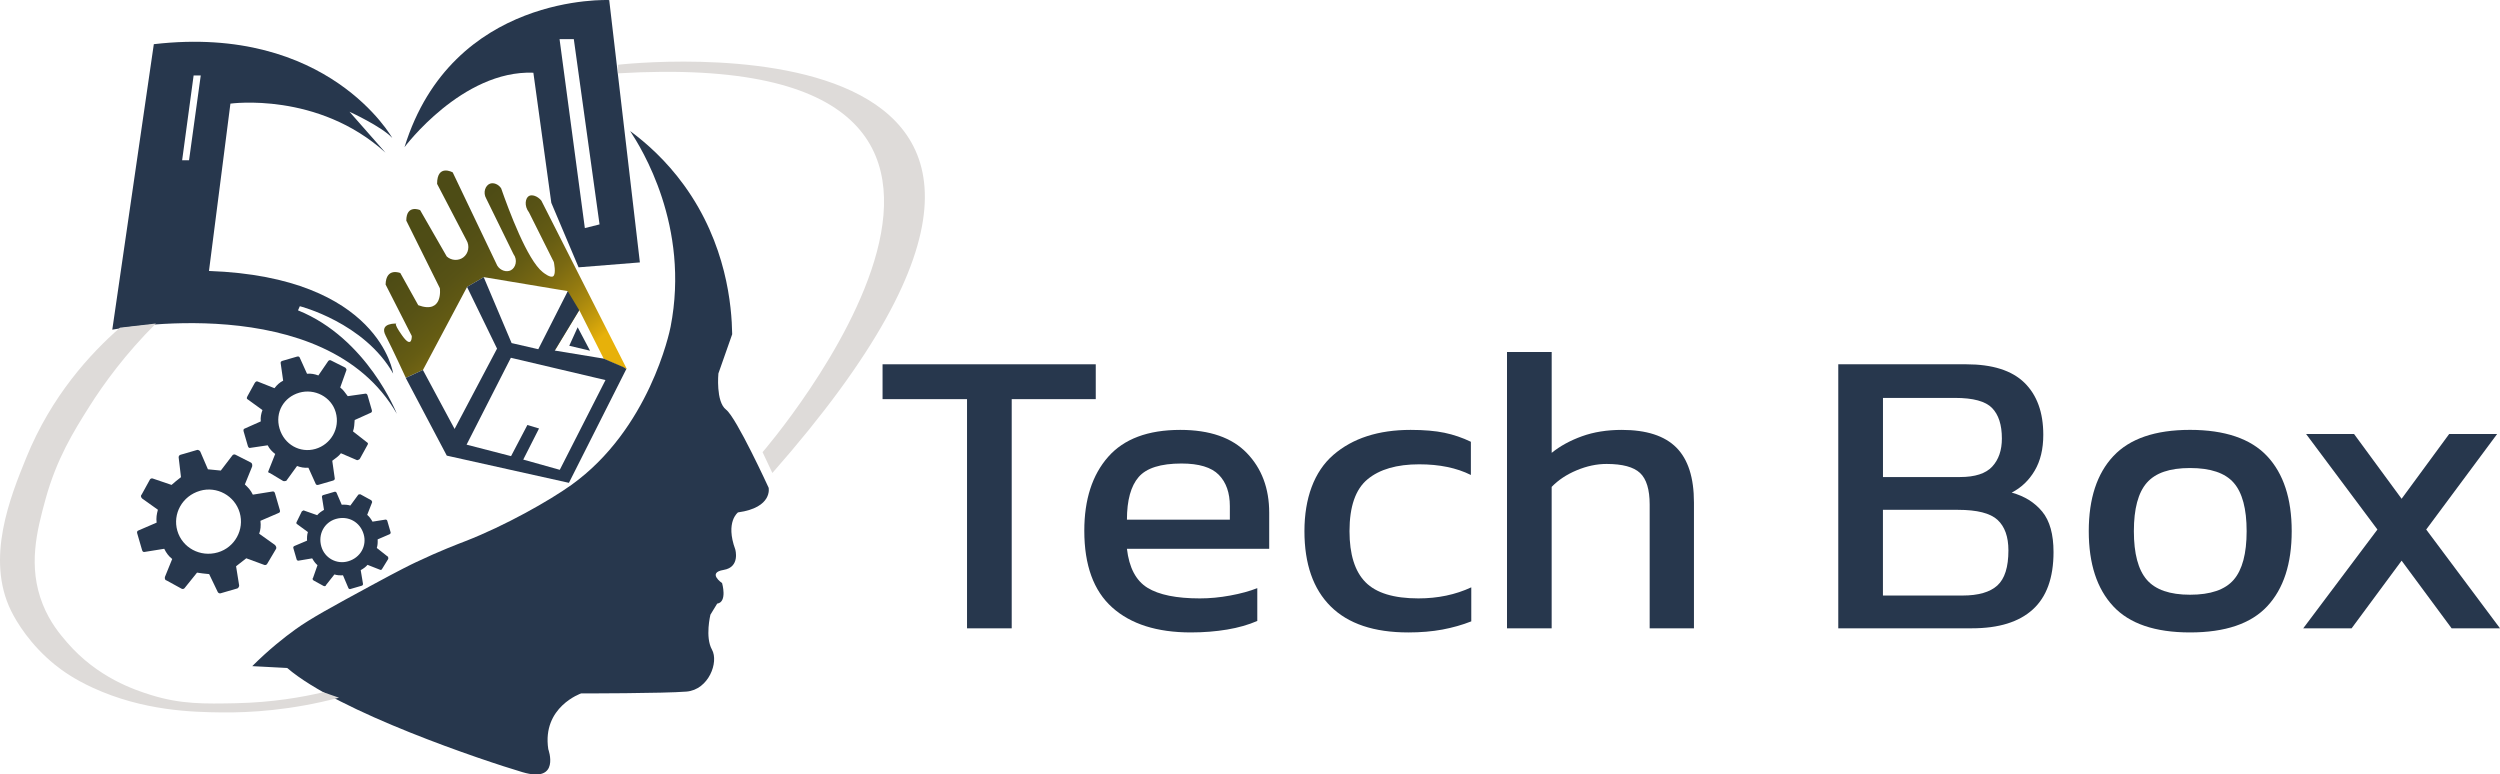 <?xml version="1.0" encoding="UTF-8"?>
<svg id="Layer_1" data-name="Layer 1" xmlns="http://www.w3.org/2000/svg" xmlns:xlink="http://www.w3.org/1999/xlink" viewBox="0 0 1182.1 366.21">
  <defs>
    <style>
      .cls-1, .cls-2 {
        fill: #27374d;
      }

      .cls-1, .cls-3 {
        fill-rule: evenodd;
      }

      .cls-3 {
        fill: #dedbd9;
      }

      .cls-4 {
        fill: none;
      }

      .cls-5 {
        fill: url(#linear-gradient);
      }
    </style>
    <linearGradient id="linear-gradient" x1="261.28" y1="179.68" x2="185.87" y2="93.06" gradientUnits="userSpaceOnUse">
      <stop offset="0" stop-color="#e7b10a"/>
      <stop offset=".02" stop-color="#ddaa0a"/>
      <stop offset=".12" stop-color="#b6910d"/>
      <stop offset=".22" stop-color="#957b10"/>
      <stop offset=".33" stop-color="#7a6912"/>
      <stop offset=".45" stop-color="#655c13"/>
      <stop offset=".59" stop-color="#575215"/>
      <stop offset=".75" stop-color="#4e4c15"/>
      <stop offset="1" stop-color="#4c4b16"/>
    </linearGradient>
  </defs>
  <path class="cls-2" d="M297.96,61.96c7.72,5.69,17.01,13.95,25.43,25.54,20.22,27.85,22.61,57.35,22.82,70.54-2.17,6.18-4.35,12.37-6.52,18.55,0,0-1.3,13.33,3.62,17.1,4.93,3.77,20.14,36.95,20.14,36.95,0,0,2.03,9.37-14.49,11.64,0,0-6.09,4.44-1.3,17.49,0,0,2.46,8.4-5.51,9.71-7.97,1.3-.72,6.23-.72,6.23,0,0,2.61,8.98-2.32,9.71l-3.19,5.22s-2.61,10.58,.72,16.52c3.33,5.94-1.59,18.98-12.03,19.85-10.43,.87-49.85,.87-49.85,.87,0,0-18.55,6.38-15.51,26.37,0,0,5.94,16.23-12.17,10.87-18.11-5.36-86.95-28.4-111.29-49.27l-16.52-.87c7.97-7.95,15.2-13.62,20.43-17.39,7.14-5.14,16.88-10.45,36.08-20.87,13.62-7.39,18.44-9.72,20.87-10.87,11.48-5.45,20.11-8.69,23.48-10,18.81-7.32,39.65-19.12,50-26.52,36.85-26.35,46.5-72.44,46.95-74.78,9.3-47.64-13.82-84.55-19.13-92.6Z"/>
  <path class="cls-5" d="M296.42,174.53c-13.49-26.56-26.97-53.12-40.46-79.68-1.85-2.23-4.47-2.98-5.87-2.17-1.66,.96-2.38,4.6,.04,7.75,7.63,15.25,11.74,23.48,11.74,23.48,0,0,1.25,5.68-.33,6.74-1.28,.86-4.23-1.44-4.89-1.96-7.35-5.74-16.1-29.38-19.7-39.67-1.33-1.97-3.61-2.79-5.27-2.17-2.15,.81-3.47,4.15-1.76,7.06,4.29,8.74,8.57,17.49,12.86,26.23,2.08,2.76,1.09,6.45-1.23,7.65-1.96,1.02-4.89,.25-6.41-2.15l-21.08-44.13s-7.39-4.13-7.39,5.43c4.62,8.86,9.25,17.73,13.87,26.59,1.68,2.77,.98,6.35-1.5,8.19-2.29,1.7-5.59,1.55-7.8-.44l-12.61-21.95s-6.52-2.83-6.52,5l15.87,31.95s1.74,12.39-10.22,8.04l-8.48-15.22s-6.74-2.83-6.96,5.43l12.39,24.35s.22,6.52-4.56-.22c-4.78-6.74-2.39-5.65-2.39-5.65,0,0-8.69-.65-5.43,5.65,3.26,6.3,9.56,20,9.56,20,2.7-1.25,5.41-2.5,8.11-3.75,6.96-13.09,13.91-26.18,20.87-39.27,2.63-1.53,5.27-3.07,7.9-4.6,13.24,2.21,26.49,4.41,39.73,6.62-2.05,9.36-4.1,18.72-6.15,28.08,3.85-6.36,7.71-12.72,11.56-19.08,3.86,7.67,7.73,15.34,11.59,23.01,3.65,1.62,7.29,3.24,10.94,4.85Z"/>
  <g>
    <polygon class="cls-4" points="254.75 164.93 267.8 138.41 229.54 131.45 242.15 161.89 254.75 164.93"/>
    <polygon class="cls-4" points="220.84 136.67 199.98 174.93 215.19 202.32 234.75 164.93 220.84 136.67"/>
    <polygon class="cls-4" points="241.71 169.49 221.28 210.14 241.71 215.36 248.67 202.32 255.62 202.32 248.67 215.36 264.9 219.71 285.91 180 241.71 169.49"/>
    <path class="cls-4" d="M284.75,169.13l-10.94-21.3-10.72,17.46,21.66,3.84Zm-5-3.12l-11.67-2.75,5.29-8.98,6.38,11.74Z"/>
  </g>
  <path class="cls-2" d="M294.87,173.63c-3.15-1.36-6.3-2.72-9.46-4.07-7.7-1.27-15.4-2.54-23.1-3.8,1.73-2.85,3.45-5.7,5.18-8.55,2.13-3.51,4.25-7.02,6.38-10.53-1.8-3-3.6-6-5.41-8.99-4.65,9.14-9.29,18.29-13.94,27.43-4.2-.97-8.41-1.93-12.61-2.9-4.4-10.39-8.79-20.77-13.19-31.16-2.63,1.53-5.27,3.07-7.9,4.6,4.73,9.73,9.47,19.45,14.2,29.18-6.69,12.66-13.38,25.32-20.07,37.99-5-9.3-10-18.6-14.99-27.9-2.7,1.25-5.41,2.51-8.11,3.76,6.47,12.25,12.94,24.5,19.41,36.75,19.25,4.29,38.5,8.57,57.75,12.86,9.06-17.95,18.11-35.91,27.17-53.86-.44-.27-.88-.53-1.32-.8Zm-30.18,48.52c-5.76-1.61-11.52-3.22-17.28-4.84,2.49-4.9,4.98-9.81,7.47-14.71-1.84-.55-3.67-1.1-5.51-1.65-2.57,4.91-5.14,9.82-7.72,14.73-7.01-1.81-14.02-3.62-21.03-5.43,6.98-13.69,13.96-27.39,20.94-41.08,14.91,3.51,29.83,7.03,44.74,10.54-7.2,14.15-14.41,28.29-21.61,42.44Z"/>
  <polygon class="cls-2" points="273.14 154.74 269.17 163.49 278.99 165.83 273.14 154.74"/>
  <g>
    <path class="cls-2" d="M288.06,.03s-74.2-3.48-96.8,69.56c0,0,27.24-36.52,60.94-35.21l8.48,61.52,12.9,30.5,28.98-2.32L288.06,.03Zm-11.52,107.82l-11.96-89.34h6.74l12.17,87.6-6.96,1.74Z"/>
    <path class="cls-2" d="M140.9,146.75l.87-1.96s30.43,7.72,44.13,31.84c0,0-6.23-45.61-87.09-48.51l10.14-79.12s41.45-5.8,73.33,23.19l-17.03-19.35s15.22,6.96,20.22,12.39c0,0-30.14-53.91-112.74-44.34l-19.64,134.99s100.64-19.56,134.55,39.78c0,0-13.91-35.65-46.73-48.91Zm-51.52-70.97h-3.26l5.43-40.1h3.37l-5.54,40.1Z"/>
  </g>
  <g>
    <path class="cls-1" d="M98.31,221.9c2.03,.2,4.06,.4,6.09,.6l5.43-7.1c.26-.47,.99-.68,1.46-.42l7.41,3.77c.47,.26,.68,.99,.53,1.82l-3.45,8.5c1.62,1.5,2.77,2.75,3.77,4.82l9.05-1.45c.73-.21,1.2,.05,1.41,.77l2.33,8.01c.21,.73-.05,1.2-.77,1.41l-8.42,3.63c.27,2.29,.07,4.32-.6,6.09l7.47,5.33c.58,.62,.79,1.35,.53,1.82l-4.24,7.15c-.26,.47-.99,.68-1.46,.42l-8.4-3.09c-1.61,1.26-3.22,2.51-4.82,3.77l1.45,9.05c.11,.36-.41,1.3-.77,1.41l-8.01,2.33c-.73,.21-1.3-.41-1.41-.77l-3.99-8.31c-2.03-.2-4.06-.4-5.73-.7l-5.8,7.21c-.26,.47-.99,.68-1.46,.42l-7.04-3.87c-.83-.15-1.04-.88-.89-1.71l3.45-8.5c-1.51-1.14-2.77-2.75-3.77-4.82l-9.05,1.45c-.73,.21-1.2-.05-1.41-.77l-2.33-8.01c-.21-.73,.05-1.2,.77-1.41l8.42-3.63c-.27-2.29,.03-3.96,.6-6.09l-7.47-5.33c-.58-.62-.79-1.35-.16-1.93l3.87-7.04c.26-.47,.99-.68,1.46-.42l8.76,2.98c1.24-1.15,2.85-2.41,4.46-3.66l-1.08-9.16c-.11-.36,.05-1.2,.77-1.41l8.01-2.33c.36-.11,1.3,.41,1.41,.77l3.63,8.42Zm-3.76,10.17c8.01-2.33,16.46,2.32,18.79,10.33,2.33,8.01-2.32,16.46-10.33,18.79-8.37,2.43-16.83-2.22-19.15-10.22-2.33-8.01,2.32-16.46,10.69-18.89Z"/>
    <path class="cls-1" d="M145.17,176.72c1.93-.16,3.59,.14,5.37,.81l4.71-6.89c.62-.58,1.09-.32,1.56-.06l6.47,3.25c.58,.62,.68,.99,.42,1.46l-2.83,7.93c1.51,1.14,2.3,2.49,3.56,4.1l7.96-1.13c.73-.21,1.2,.05,1.41,.77l2.01,6.92c.21,.73-.05,1.2-.77,1.41l-7.33,3.31c-.2,2.03-.14,3.59-.81,5.37l6.63,5.18c.47,.26,.58,.62,.32,1.09l-3.62,6.58c-.26,.47-.62,.58-1.35,.79l-7.67-3.3c-1.14,1.51-2.49,2.3-4.1,3.56l1.13,7.96c.21,.73-.05,1.2-.77,1.41l-6.92,2.01c-.73,.21-1.2-.05-1.41-.77l-3.31-7.33c-1.93,.16-3.59-.14-5.37-.81l-5.07,7c-.36,.11-1.09,.32-1.56,.06l-6.21-3.72c-.83-.15-.94-.52-.68-.99l3.19-8.03c-1.51-1.14-2.67-2.38-3.56-4.1l-8.32,1.23c-.36,.11-.83-.15-1.04-.88l-2.01-6.92c-.21-.73,.05-1.2,.41-1.3l7.69-3.42c-.16-1.93,.14-3.59,.81-5.37l-7-5.07c-.47-.26-.58-.62-.06-1.56l3.36-6.11c.26-.47,.88-1.04,1.35-.79l8.03,3.19c1.14-1.51,2.38-2.67,4.1-3.56l-1.13-7.96c-.21-.73,.05-1.2,.77-1.41l6.92-2.01c.73-.21,1.2,.05,1.41,.77l3.31,7.33Zm-3.71,8.97c7.28-2.11,15.16,1.91,17.27,9.19,2.22,7.64-2.28,15.26-9.55,17.38-7.28,2.11-14.79-2.02-17.01-9.66s2.02-14.79,9.3-16.91h0Z"/>
    <path class="cls-1" d="M161.59,238.65c1.56-.06,2.76-.01,4.06,.4l3.67-5.01c.26-.47,.73-.21,1.09-.32l5.17,2.84c.11,.36,.58,.62,.32,1.09l-2.27,5.79c1.04,.88,1.73,1.87,2.51,3.22l6.03-.96c.36-.11,.83,.15,.94,.52l1.59,5.46c.11,.36-.15,.83-.52,.94l-5.61,2.42c.06,1.56,.01,2.76-.4,4.06l5.12,4.04c.36-.11,.21,.73,.32,1.09l-2.95,4.8c-.26,.47-.62,.58-1.09,.32l-5.79-2.27c-.88,1.04-1.87,1.73-3.22,2.51l1.07,6.4c.11,.36-.15,.83-.52,.94l-5.46,1.59c-.36,.11-.83-.15-.94-.52l-2.53-5.98c-1.56,.06-2.76,.01-4.06-.4l-4.04,5.12c.11,.36-.62,.58-1.09,.32l-4.7-2.58c-.47-.26-.68-.99-.32-1.09l2.16-6.15c-1.04-.88-1.73-1.87-2.51-3.22l-6.4,1.07c-.36,.11-.83-.15-.94-.52l-1.59-5.46c-.11-.36,.15-.83,.52-.94l5.98-2.53c-.06-1.56-.01-2.76,.4-4.06l-5.01-3.67c-.47-.26-.58-.62-.32-1.09l2.48-5.06c.36-.11,.99-.68,1.09-.32l6.15,2.16c.88-1.04,1.87-1.73,3.22-2.51l-.96-6.03c-.11-.36,.15-.83,.52-.94l5.46-1.59c.36-.11,.83,.15,.94,.52l2.42,5.61Zm-2.78,6.73c5.82-1.69,11.46,1.41,13.15,7.23,1.59,5.46-1.51,11.1-7.34,12.79-5.46,1.59-11.1-1.51-12.68-6.97-1.69-5.82,1.41-11.46,6.87-13.05h0Z"/>
  </g>
  <path class="cls-3" d="M360.58,213.79S527.52,20.77,292.18,34.68v-4.06S562.58-.68,365.21,223.65l-4.64-9.85Z"/>
  <path class="cls-3" d="M56.75,154.92c-13.92,12.17-32.43,32.19-44.34,61.52-7.48,18.4-19.34,47.61-7.17,72.38,2.58,5.26,9.06,16.04,20.65,25.43,3.43,2.78,8.96,6.78,17.82,10.87,24,11.08,47.42,11.59,61.08,11.74,13.54,.15,32.86-.99,55.52-6.96-2.48-.86-4.95-1.72-7.43-2.59-9.86,2.31-24.07,4.85-41.35,5.2-14.72,.3-25.97,.54-40.21-3.91-7.47-2.33-25.16-8.11-39.56-24.78-3.37-3.9-8.14-9.52-11.56-18.12-7.13-17.94-2.76-34.77,1.34-49.7,5.23-19.04,13.29-32.03,20.65-43.69,6.98-11.05,17.12-24.97,31.52-39.34-5.65,.65-11.3,1.3-16.95,1.96Z"/>
  <g>
    <path class="cls-2" d="M457.25,297.1v-108.37h-39.94v-16.48h100.81v16.48h-39.74v108.37h-21.13Z"/>
    <path class="cls-2" d="M563.1,299.04c-16.03,0-28.43-3.94-37.22-11.83-8.79-7.88-13.18-19.97-13.18-36.25,0-14.73,3.75-26.37,11.24-34.9,7.49-8.53,18.87-12.79,34.12-12.79,13.96,0,24.46,3.65,31.5,10.95,7.04,7.3,10.57,16.71,10.57,28.21v17.06h-67.27c1.03,8.92,4.26,15.06,9.69,18.42,5.43,3.36,13.7,5.04,24.81,5.04,4.65,0,9.43-.45,14.35-1.36,4.91-.9,9.17-2.07,12.79-3.49v15.51c-4.14,1.81-8.89,3.17-14.25,4.07-5.36,.9-11.08,1.36-17.16,1.36Zm-30.24-53.31h48.66v-6.4c0-6.33-1.74-11.27-5.23-14.83-3.49-3.55-9.37-5.33-17.64-5.33-9.82,0-16.58,2.13-20.26,6.4-3.68,4.26-5.53,10.99-5.53,20.16Z"/>
    <path class="cls-2" d="M665.84,299.04c-16.16,0-28.37-4.1-36.64-12.31-8.27-8.21-12.41-20.06-12.41-35.57s4.56-28.17,13.67-36.06c9.11-7.88,21.29-11.83,36.54-11.83,6.33,0,11.66,.46,15.99,1.36,4.33,.91,8.5,2.33,12.5,4.26v15.7c-6.72-3.36-14.86-5.04-24.43-5.04-10.6,0-18.74,2.36-24.43,7.08-5.69,4.72-8.53,12.89-8.53,24.52,0,10.99,2.52,19.03,7.56,24.14,5.04,5.11,13.38,7.66,25.01,7.66,9.17,0,17.51-1.74,25.01-5.23v16.09c-4.26,1.68-8.82,2.97-13.67,3.88-4.85,.9-10.25,1.36-16.19,1.36Z"/>
    <path class="cls-2" d="M712.57,297.1V166.43h21.13v47.69c4-3.23,8.79-5.85,14.35-7.85,5.56-2,11.83-3,18.8-3,11.63,0,20.23,2.78,25.78,8.34,5.55,5.56,8.34,14.22,8.34,25.98v59.52h-20.94v-58.55c0-7.11-1.52-12.08-4.56-14.93-3.04-2.84-8.31-4.26-15.8-4.26-4.65,0-9.37,1-14.15,3-4.78,2-8.72,4.62-11.83,7.85v66.88h-21.13Z"/>
    <path class="cls-2" d="M869.21,297.1v-124.85h60.49c12.41,0,21.58,2.91,27.53,8.72,5.94,5.82,8.92,14.02,8.92,24.62,0,6.72-1.36,12.38-4.07,16.96-2.71,4.59-6.33,8.04-10.86,10.37,6.07,1.68,10.89,4.69,14.44,9.01,3.55,4.33,5.33,10.7,5.33,19.1,0,12.15-3.26,21.2-9.79,27.14-6.53,5.95-16.12,8.92-28.79,8.92h-63.2Zm21.13-71.54h36.45c7.11,0,12.18-1.65,15.22-4.94,3.04-3.29,4.56-7.72,4.56-13.28,0-6.46-1.55-11.27-4.65-14.44-3.1-3.17-8.92-4.75-17.45-4.75h-34.12v37.42Zm0,56.03h37.61c7.49,0,12.99-1.58,16.48-4.75,3.49-3.17,5.23-8.69,5.23-16.58,0-6.46-1.71-11.27-5.14-14.44-3.43-3.17-9.66-4.75-18.71-4.75h-35.48v40.52Z"/>
    <path class="cls-2" d="M1035.54,299.04c-16.54,0-28.66-4.13-36.35-12.41-7.69-8.27-11.54-20.09-11.54-35.48s3.88-27.21,11.63-35.48c7.75-8.27,19.84-12.41,36.25-12.41s28.69,4.14,36.45,12.41c7.75,8.27,11.63,20.1,11.63,35.48s-3.85,27.21-11.54,35.48c-7.69,8.27-19.87,12.41-36.54,12.41Zm0-17.83c9.69,0,16.58-2.36,20.65-7.08,4.07-4.72,6.11-12.37,6.11-22.97s-2.04-18.22-6.11-22.88c-4.07-4.65-10.95-6.98-20.65-6.98s-16.38,2.33-20.45,6.98c-4.07,4.65-6.11,12.28-6.11,22.88s2.04,18.26,6.11,22.97c4.07,4.72,10.89,7.08,20.45,7.08Z"/>
    <path class="cls-2" d="M1089.05,297.1l35.09-46.72-33.73-45.17h22.68l22.49,30.63,22.49-30.63h22.68l-33.54,45.17,34.9,46.72h-22.88l-23.65-31.99-23.65,31.99h-22.88Z"/>
  </g>
</svg>